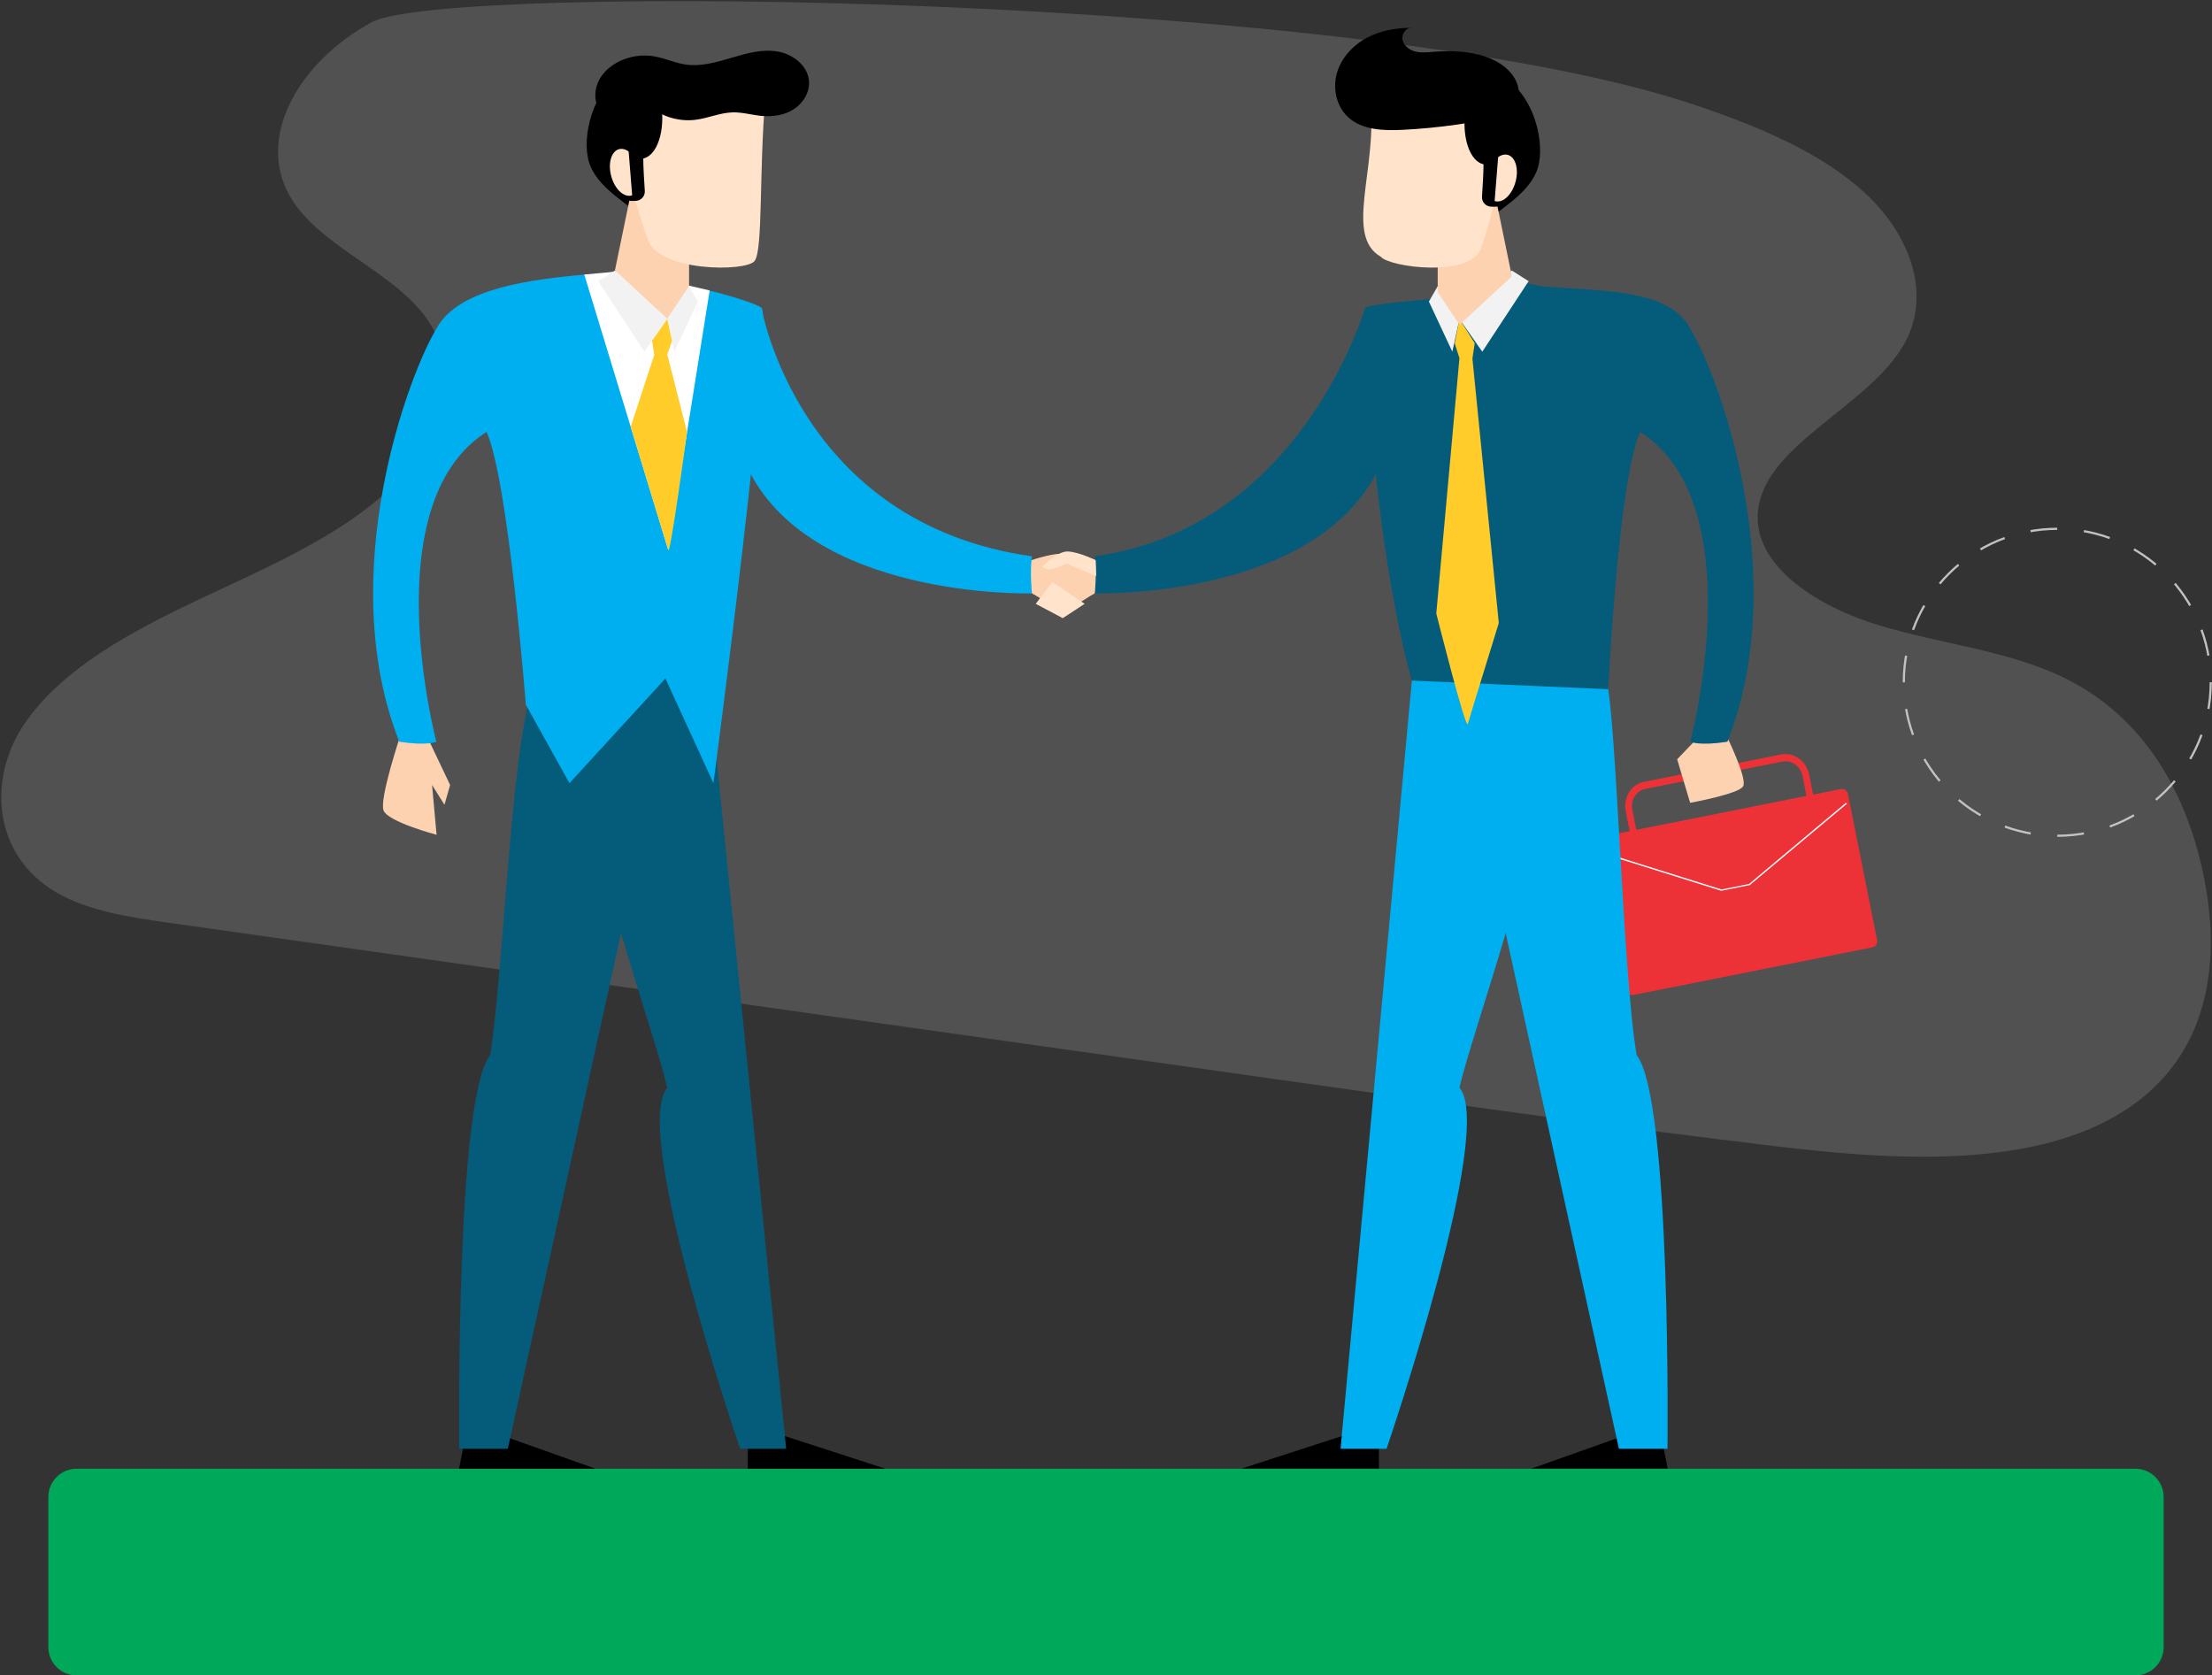<svg width="1014" height="768" viewBox="0 0 1014 768" fill="none" xmlns="http://www.w3.org/2000/svg">
<rect x="0" y="0" width="1014" height="768" fill="#333333" stroke="none"/>
<path d="M943.07 383.1C981.923 383.1 1013.42 351.603 1013.42 312.75C1013.42 273.897 981.923 242.4 943.07 242.4C904.217 242.4 872.72 273.897 872.72 312.75C872.72 351.603 904.217 383.1 943.07 383.1Z" stroke="#C1C1C1" stroke-miterlimit="10" stroke-dasharray="12.28 12.28"/>
<path d="M777.51 48.29C806.34 58.06 835 69.98 855.17 88.7C875.34 107.42 885.44 134.33 873.34 156.85C857.18 186.93 805.98 204.42 805.74 237.01C805.57 260.35 833.35 278.16 861.4 286.65C889.44 295.13 920.49 298.19 946 310.59C984.49 329.3 1002.54 365.52 1009.93 400.27C1017.6 436.35 1014.49 477.43 981.56 503.61C940.63 536.15 872.93 532.48 814.98 525.54C737.65 516.28 660.66 505.4 583.69 494.53C414.95 470.69 246.21 446.84 77.47 423C59.38 420.44 40.55 417.65 25.85 409.08C-3.34 392.07 -5.82 356.95 11.15 331.88C28.12 306.81 59.51 289.78 90.69 275.03C121.87 260.29 154.79 246.35 178.15 224.58C201.5 202.81 213.12 170.59 195.45 145.81C180.48 124.82 148.31 113.6 134.29 92.22C115.81 64.05 137.07 28.07 170.6 10.09C204.13 -7.89 625.19 -3.35 777.51 48.29V48.29Z" fill="#CCCCCC" fill-opacity="0.2"/>
<path d="M843.9 361.68L831.15 364.22L829.32 355.05C828.08 348.81 822.3 344.69 816.45 345.85L753.6 358.39C747.75 359.56 743.99 365.58 745.24 371.82L747.07 380.99L734.32 383.53C732.87 383.82 731.94 385.32 732.24 386.86L745.59 453.81C745.9 455.35 747.34 456.38 748.79 456.09L858.39 434.23C859.84 433.94 860.77 432.44 860.47 430.9L847.12 363.95C846.79 362.42 845.35 361.39 843.9 361.68V361.68ZM828.11 364.83L750.09 380.39L748.26 371.22C747.37 366.76 750.05 362.46 754.23 361.63L817.08 349.09C821.26 348.26 825.39 351.2 826.28 355.66L828.11 364.83V364.83Z" fill="#ED3237"/>
<path d="M802.12 405.71L789.03 408.32L733.52 390.93L733.89 390.4L789.17 407.72L801.76 405.21L846.17 368L846.71 368.35L802.12 405.71Z" fill="white"/>
<path d="M502.07 256.76C502.07 256.76 490.02 252.79 487.65 254.18C485.28 255.57 473.04 272.03 473.04 272.03L489.43 279.85L507.99 267.81L502.07 256.76ZM791.31 336.99C791.31 336.99 801.13 356.89 799.07 360.44C797 364 774.77 368 774.77 368L768.82 348.04L779.43 336.98H791.31V336.99Z" fill="#FCD2B1"/>
<path d="M620.83 656.43L569.02 673.24H632.09V656.43H620.83ZM749.24 656.43L701.92 673.24H764.46L761.25 656.43H749.24Z" fill="black"/>
<path d="M647.22 311.97L614.52 664.09H635.61C635.61 664.09 685.75 517.93 669.02 498.59C674.4 474.64 708.65 379.76 700.74 369.63C692.83 359.5 678.33 306.61 678.33 306.61L647.22 311.97Z" fill="#00AFEF"/>
<path d="M655.02 321.46L672.02 344.87L742.12 664.09H764.39C764.39 664.09 766.24 503.95 750.28 483.73C743.9 447.55 740.88 324.48 736.17 310.99C714.89 309.93 659.02 303.37 659.02 303.37L655.02 321.46Z" fill="#00AFEF"/>
<path d="M773.87 149C763.01 131.94 731.54 133.51 707.5 131.25C700.54 130.6 694.73 127.67 689.79 127L657.06 136.86C655.18 137.26 628.88 139.19 625.87 141C625.51 141.42 597.02 241.66 501.87 255C502.87 262 501.87 272 501.87 272C501.87 272 599.86 274.84 630.66 217.44C637.42 280.31 647.22 311.97 647.22 311.97L737.22 315.93C737.22 315.93 741.86 220.01 751.86 198.01C803.86 231.01 774.86 340.01 774.86 340.01C774.86 340.01 778.86 342.01 791.86 340.01C821.87 264 787.87 171 773.87 149Z" fill="#055B7A"/>
<path d="M669.02 146.25L679.5 161.21L700.74 128.88L693.02 124L669.02 146.25ZM669.02 146.25L665.76 161.21L655.02 138.23L659.02 131.25L669.02 146.25Z" fill="#F2F2F2"/>
<path d="M666.83 157.39L669.02 164.16L658.41 281.21C658.41 281.21 671.96 335.15 672.87 331.85C673.78 328.55 687.06 285.58 687.06 285.58L674.97 164.33L676.03 157.32L669.03 146.24L666.83 157.39V157.39Z" fill="#FFCC29"/>
<path d="M693.06 38.32C704.06 47.32 709.06 68.32 704.06 79.32C699.06 90.32 686.06 96.32 681.06 102.32C671.06 90.32 657.06 82.32 657.06 82.32L664.06 52.32L678.06 45.32L693.06 38.32Z" fill="black"/>
<path d="M659.06 107.9V133.9L669.06 148.9L693.06 126.65L683.56 80.6L659.06 107.9Z" fill="#FCD2B1"/>
<path d="M628.35 46.99C631.15 78.1 616.27 108.23 633.02 117.71C636.76 122.42 674.4 127.61 679.07 113.47C683.74 99.33 695.64 59.25 686.29 46.99C676.95 34.73 628.35 46.99 628.35 46.99V46.99Z" fill="#FFE3CA"/>
<path d="M672.06 50.32C670.06 58.32 672.06 73.32 680.06 75.32C680.06 79.14 679.65 85.81 679.36 90.14C679.322 90.707 679.396 91.277 679.579 91.815C679.763 92.353 680.051 92.85 680.428 93.276C680.805 93.702 681.262 94.049 681.774 94.297C682.286 94.545 682.842 94.689 683.41 94.72C685.29 94.82 687.06 94.8 687.06 94.32C687.06 93.32 693.06 50.32 693.06 50.32H672.06V50.32Z" fill="black"/>
<path d="M694.744 83.33C696.318 77.463 694.71 71.932 691.152 70.978C687.594 70.023 683.434 74.007 681.86 79.874C680.286 85.742 681.894 91.272 685.452 92.227C689.01 93.181 693.17 89.198 694.744 83.33Z" fill="#FFE3CA"/>
<path d="M681.06 74.32L680.06 92.32L685.06 93.32L687.06 68.32L681.06 74.32ZM693.42 52.22C676.832 56.227 659.904 58.672 642.86 59.52C634.07 59.96 624.3 59.62 617.88 53.6C612.59 48.64 610.86 40.52 612.84 33.54C614.82 26.56 620.12 20.8 626.51 17.37C632.9 13.94 640.28 12.68 647.53 12.78C644.78 12.31 642.39 15.49 642.93 18.23C643.47 20.97 646.06 22.92 648.77 23.61C651.48 24.3 654.32 23.98 657.11 23.76C664.1 23.22 671.2 23.35 677.99 25.08C684.78 26.8 691.54 30.48 694.76 36.71C697.98 42.94 696.25 51.93 689.9 54.89" fill="black"/>
<path d="M35.12 673.24H978.87C986.03 673.24 991.83 679.04 991.83 686.2V755.03C991.83 762.19 986.03 767.99 978.87 767.99H35.12C27.96 767.99 22.16 762.19 22.16 755.03V686.2C22.16 679.04 27.96 673.24 35.12 673.24Z" fill="#00A859"/>
<path d="M472.83 256.76C472.83 256.76 484.89 252.79 487.25 254.18C489.61 255.57 501.86 272.03 501.86 272.03L485.47 279.85L466.91 267.81L472.83 256.76V256.76ZM183.59 336.99C183.59 336.99 173.77 366.29 175.83 371.53C177.9 376.77 200.13 382.66 200.13 382.66L198.06 359.83L203.75 368.91L206.34 359.83L195.48 337H183.59V336.99Z" fill="#FCD2B1"/>
<path d="M354.08 656.43L405.89 673.24H342.81V656.43H354.08ZM225.67 656.43L272.99 673.24H210.45L213.66 656.43H225.67Z" fill="black"/>
<path d="M325.32 316.2L360.38 664.09H339.29C339.29 664.09 289.15 517.93 305.88 498.59C300.5 474.64 266.25 379.76 274.16 369.63C282.07 359.5 296.57 306.61 296.57 306.61L325.32 316.2Z" fill="#055B7A"/>
<path d="M319.89 321.46L302.89 344.87L232.79 664.09H210.52C210.52 664.09 208.67 503.95 224.63 483.73C231.01 447.55 234.99 321.46 246.7 312.95C267.98 311.89 315.89 303.37 315.89 303.37L319.89 321.46V321.46Z" fill="#055B7A"/>
<path d="M327.04 359L305.04 311L261.04 359L241.04 323C241.04 323 233.04 220 223.04 198C171.04 231 200.04 340 200.04 340C200.04 340 196.04 342 183.04 340C153.04 264 187.04 171 201.04 149C211.9 131.94 243.8 128.11 267.84 125.85C274.8 125.2 284.6 130.78 289.54 130.11C289.54 130.11 311.89 129.36 330.89 134.64L330.91 134.65C339.11 136.93 346.03 139.19 349.04 141C355.04 148 327.04 359 327.04 359Z" fill="#00AFEF"/>
<path d="M349.04 141C349.04 141 366.04 240 473.04 255C472.04 262 473.04 272 473.04 272C473.04 272 370.04 275 342.04 213C333.04 154 349.04 141 349.04 141Z" fill="#00AFEF"/>
<path d="M325.32 133.14L306.34 252.13L267.84 125.85C274.8 125.2 281.1 124.67 286.04 124L325.32 133.14V133.14Z" fill="white"/>
<path d="M281.88 35.67C270.88 44.67 265.88 65.67 270.88 76.67C275.88 87.67 288.88 93.67 293.88 99.67C303.88 87.67 317.88 79.67 317.88 79.67L310.88 49.67L296.88 42.67L281.88 35.67V35.67Z" fill="black"/>
<path d="M315.88 105.25V131.25L305.88 146.25L281.88 124L291.38 77.95L315.88 105.25Z" fill="#FCD2B1"/>
<path d="M350.88 44.67C347.88 77.67 349.88 114.67 345.88 119.67C341.88 124.67 301.88 124.67 296.88 109.67C291.88 94.67 278.88 57.67 288.88 44.67C298.88 31.67 350.88 44.67 350.88 44.67V44.67Z" fill="#FFE3CA"/>
<path d="M302.88 47.67C304.88 55.67 302.88 70.67 294.88 72.67C294.88 76.49 295.29 83.16 295.58 87.49C295.618 88.057 295.544 88.627 295.361 89.165C295.177 89.704 294.889 90.2 294.512 90.626C294.135 91.052 293.678 91.399 293.166 91.647C292.654 91.895 292.098 92.039 291.53 92.07C289.65 92.17 287.88 92.15 287.88 91.67C287.88 90.67 281.88 47.67 281.88 47.67H302.88Z" fill="black"/>
<path d="M289.471 89.623C293.029 88.668 294.638 83.138 293.064 77.27C291.49 71.403 287.329 67.419 283.771 68.374C280.213 69.328 278.605 74.859 280.179 80.726C281.753 86.594 285.913 90.577 289.471 89.623Z" fill="#FFE3CA"/>
<path d="M293.88 71.67L294.88 89.67L289.88 90.67L287.88 65.67L293.88 71.67ZM298.23 49.12C303.97 53.69 311.59 55.83 318.86 54.91C324.62 54.18 330.09 51.65 335.89 51.51C340.33 51.4 344.67 52.71 349.09 53.13C354.19 53.61 359.55 52.84 363.86 50.07C368.17 47.3 371.23 42.32 370.86 37.21C370.35 30.08 363.44 24.75 356.38 23.59C349.32 22.43 342.18 24.45 335.32 26.49C328.47 28.52 321.35 30.61 314.28 29.58C309.33 28.86 304.7 26.63 299.76 25.81C294.41 24.91 288.78 25.73 283.91 28.11C280.23 29.91 276.93 32.64 274.9 36.21C272.87 39.78 272.25 44.21 273.66 48.06C274.93 51.52 277.75 54.29 281.05 55.93C284.35 57.57 288.1 58.15 291.79 58.08L298.23 49.12V49.12Z" fill="black"/>
<path d="M305.88 146.25L295.41 161.21L274.17 128.88L281.88 124L305.88 146.25ZM305.88 146.25L309.14 161.21L319.89 138.23L315.88 131.25L305.88 146.25Z" fill="#F2F2F2"/>
<path d="M308.07 156.31L305.88 162.42L314.96 198.05C314.96 198.05 307.24 255.11 306.33 252.13C305.42 249.15 289.11 195.63 289.11 195.63L299.94 162.57L298.88 156.25L305.88 146.25L308.07 156.31Z" fill="#FFCC29"/>
<path d="M474.8 276.79C476.73 274.09 482.53 266.86 482.53 266.86L497.21 276.79L487.17 283.36L474.8 276.79V276.79ZM502.27 256.76C502.27 256.76 494.75 253.11 489.7 252.79C484.65 252.47 478 259.66 478 259.66C478 259.66 478.21 260.95 480.9 260.95C483.58 260.95 488.95 258.37 488.95 258.37L502.5 264.05L502.27 256.76V256.76Z" fill="#FFE3CA"/>
</svg>

